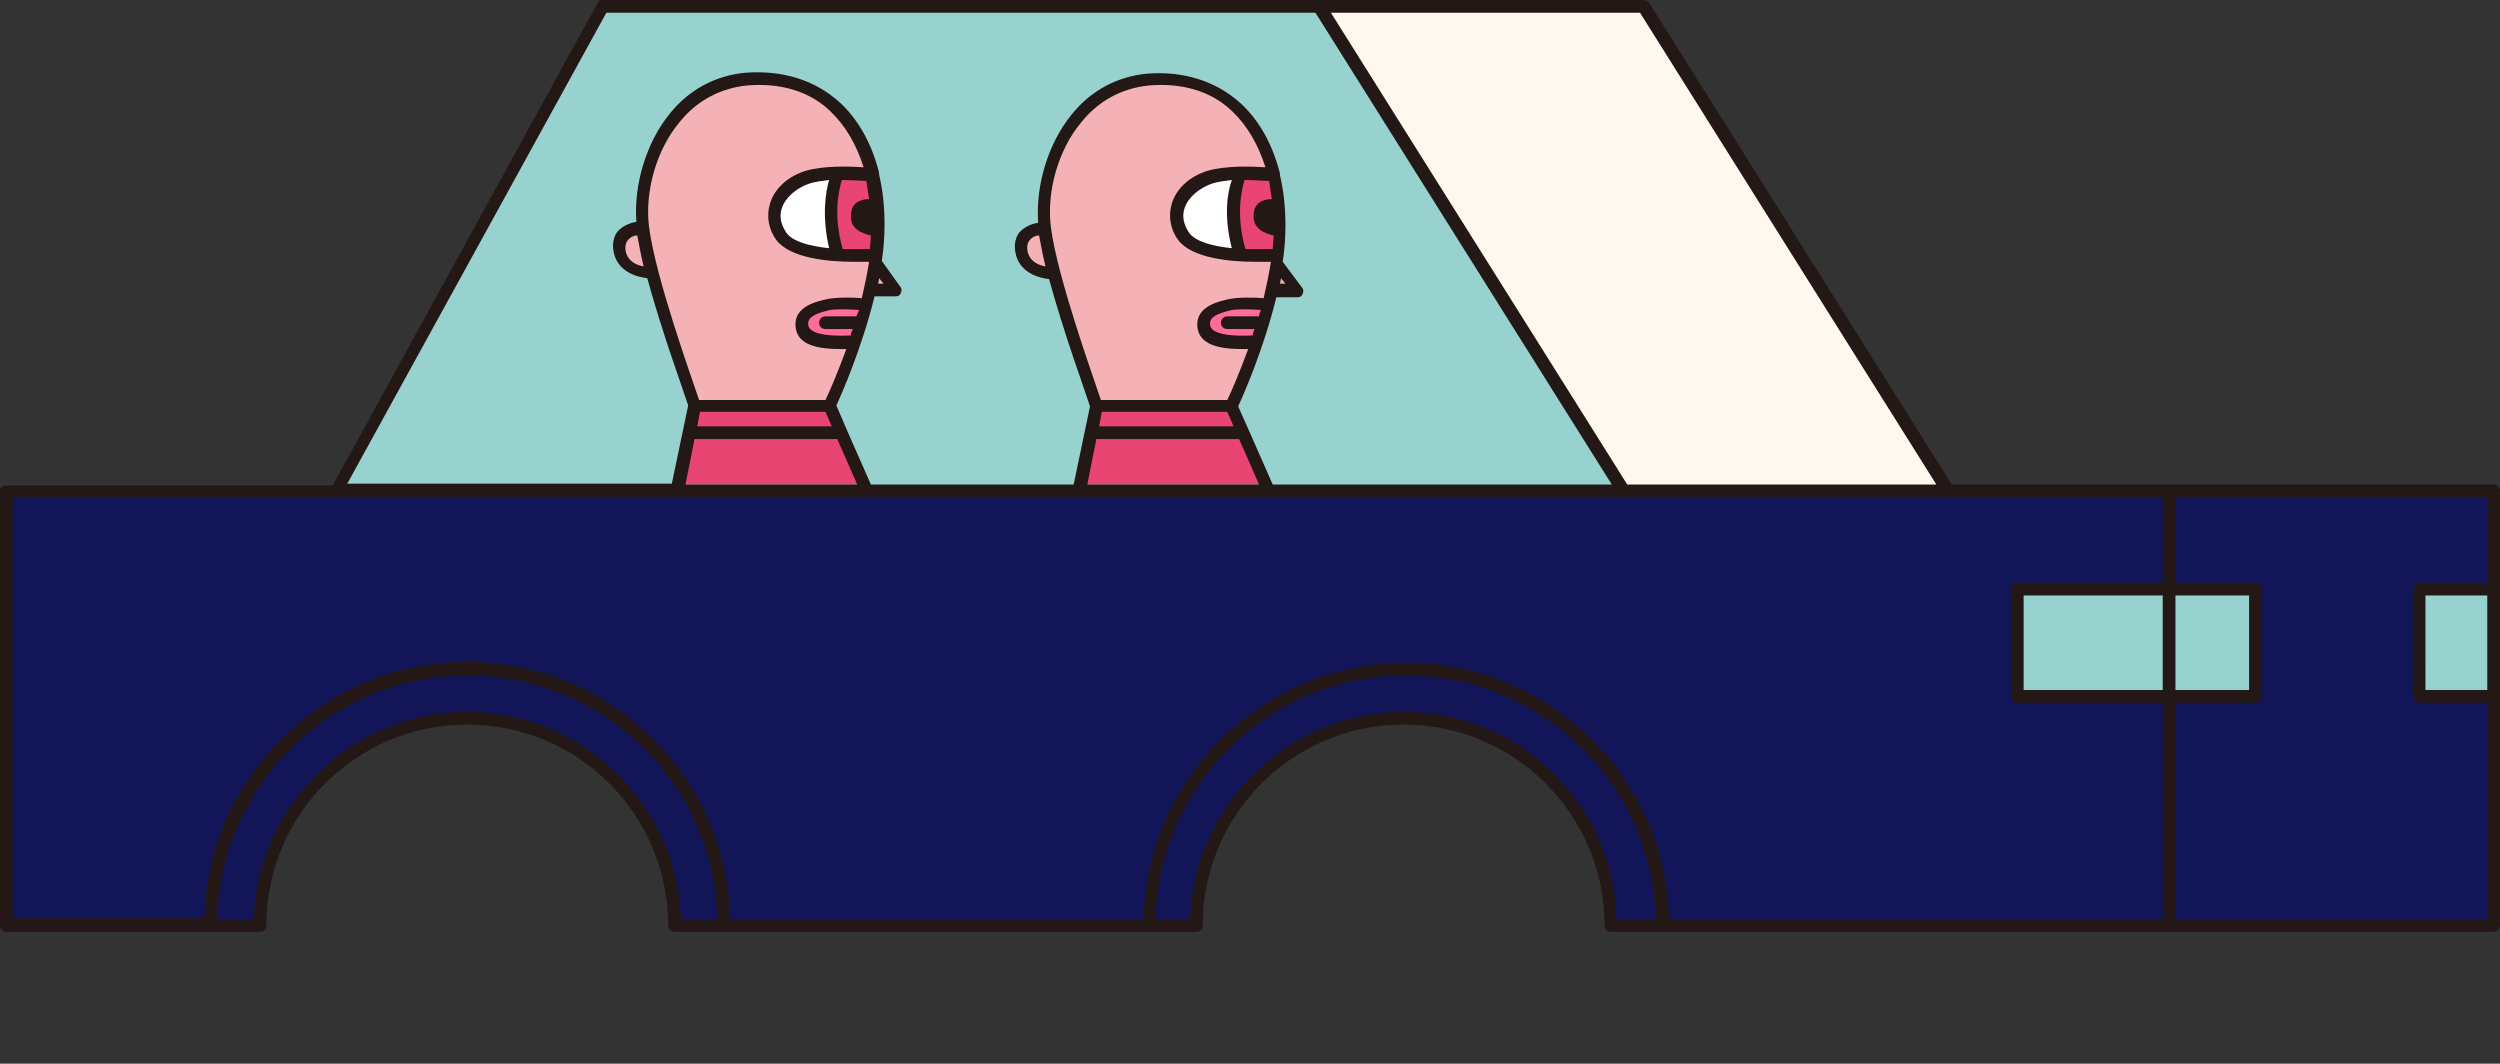 <?xml version="1.0" encoding="utf-8"?>
<svg version="1.1" id="the-element-drive-1-body" xmlns="http://www.w3.org/2000/svg" xmlns:xlink="http://www.w3.org/1999/xlink" x="0px"
	 y="0px" viewBox="0 0 275 117" style="enable-background:new 0 0 275 117;" xml:space="preserve">
<rect x="0" y="0" width="275" height="117" fill="#333333" stroke="none"/>
<style type="text/css">
	.st0{fill:#FFF8EE;}
	.st1{fill:#97D2CE;}
	.st2{fill:#121659;}
	.st3{fill:#F4B2B7;}
	.st4{fill:#FFFFFF;}
	.st5{fill:#FF6C9A;}
	.st6{fill:#E84572;}
	.st7{fill:#231815;}
</style>
<polygon class="st0" points="145.1,0.7 180.8,0.7 214.3,54 178.6,54 "/>
<polygon class="st1" points="178.6,54 145.1,0.7 66.3,0.7 37,54 "/>
<path class="st2" d="M37,54H0.7v47.8h27.9C28.6,89.2,38.8,79,51.4,79s22.8,10.2,22.8,22.8h57.4c0-12.6,10.2-22.8,22.8-22.8
	s22.8,10.2,22.8,22.8h61.4V54h-60H37z"/>
<rect x="238.6" y="54" class="st2" width="35.7" height="47.8"/>
<rect x="266.1" y="64.8" class="st1" width="8.2" height="11.8"/>
<rect x="221.9" y="64.8" class="st1" width="26.3" height="11.8"/>
<path class="st3" d="M98.6,32l-2.3-3.1l0,0c0.2-1.4,0.3-2.8,0.3-4.2c0-10-5.5-16.8-14.5-16c-8.5,0.8-12.2,10-11.4,16.3
	c0,0-3.3,0-2.5,3c0.6,2.1,3.5,2,3.5,2c1.7,6.5,4.7,14.6,4.7,14.6h14.8c0,0,2.9-6,4.4-12.7l0,0H98.6z"/>
<path class="st4" d="M88.8,19.5C86.1,20.3,84,23.3,86,26c2,2.7,10.2,2,10.4,2c0.1-1.1,0.2-2.2,0.2-3.3c0-2-0.2-3.8-0.6-5.5
	C95.9,19.3,91.5,18.7,88.8,19.5z"/>
<path class="st5" d="M91.1,33.4c-0.8,0.2-3,0.6-2.9,2.2c0.1,1.6,2,2.1,5.9,1.9c0.4-1.3,0.9-2.7,1.2-4.1
	C95.3,33.4,92.2,33.2,91.1,33.4z"/>
<polygon class="st6" points="95.1,53.3 91.3,44.6 76.4,44.6 74.6,53.3 "/>
<path class="st6" d="M92.2,19.1c0,0-1.7,3.5,0,8.9c2.2,0.1,4.1,0,4.2,0c0.1-1.1,0.2-2.2,0.2-3.3c0-2-0.2-3.8-0.6-5.5
	C95.9,19.3,94.2,19.1,92.2,19.1z"/>
<path class="st3" d="M142.8,32l-2.3-3.1l0,0c0.2-1.4,0.3-2.8,0.3-4.2c0-10-5.5-16.8-14.5-16c-8.5,0.8-12.2,10-11.4,16.3
	c0,0-3.3,0-2.5,3c0.6,2.1,3.5,2,3.5,2c1.7,6.5,4.7,14.6,4.7,14.6h14.8c0,0,2.9-6,4.4-12.7l0,0H142.8z"/>
<path class="st4" d="M133,19.5c-2.7,0.8-4.8,3.7-2.8,6.5c2,2.7,10.2,2,10.4,2c0.1-1.1,0.2-2.2,0.2-3.3c0-2-0.2-3.8-0.6-5.5
	C140.1,19.3,135.7,18.7,133,19.5z"/>
<path class="st5" d="M135.3,33.4c-0.8,0.2-3,0.6-2.9,2.2c0.1,1.6,2,2.1,5.9,1.9c0.4-1.3,0.9-2.7,1.2-4.1
	C139.5,33.4,136.4,33.2,135.3,33.4z"/>
<polygon class="st6" points="139.3,53.3 135.5,44.6 120.7,44.6 118.9,53.3 "/>
<path class="st6" d="M136.4,19.1c0,0-1.7,3.5,0,8.9c2.2,0.1,4.1,0,4.2,0c0.1-1.1,0.2-2.2,0.2-3.3c0-2-0.2-3.8-0.6-5.5
	C140.2,19.3,138.4,19.1,136.4,19.1z"/>
<path class="st7" d="M274.3,53.3h-35.7h-23.9l-33.3-53C181.3,0.1,181,0,180.8,0H66.3c-0.3,0-0.5,0.1-0.6,0.4l-29.1,53H0.7
	C0.3,53.3,0,53.6,0,54v47.8c0,0.4,0.3,0.7,0.7,0.7h27.9c0.4,0,0.7-0.3,0.7-0.7c0-12.2,9.9-22.1,22.1-22.1c12.2,0,22.1,9.9,22.1,22.1
	c0,0.4,0.3,0.7,0.7,0.7h57.4c0.4,0,0.7-0.3,0.7-0.7c0-12.2,9.9-22.1,22.1-22.1c12.2,0,22.1,9.9,22.1,22.1c0,0.4,0.3,0.7,0.7,0.7
	h61.4h35.7c0.4,0,0.7-0.3,0.7-0.7V76.6V64.8V54C275,53.6,274.7,53.3,274.3,53.3z M213,53.3h-34L146.4,1.4h34L213,53.3z M66.7,1.4h78
	l32.6,51.9h-37.3l-2.6-5.9c0,0,0,0,0,0l-1.2-2.7c0.6-1.3,2.8-6.3,4.2-12h2.3c0.3,0,0.5-0.1,0.6-0.4c0.1-0.2,0.1-0.5-0.1-0.7
	l-2.1-2.8c0.2-1.3,0.3-2.7,0.3-4c0-2-0.2-3.8-0.6-5.5c0-0.1,0-0.1,0-0.2c-0.8-3.2-2.3-5.9-4.4-7.8c-2.7-2.4-6.2-3.5-10.2-3.2
	c-3.3,0.3-6.3,1.9-8.4,4.6c-2.5,3.1-3.9,7.7-3.6,11.8c-0.6,0.1-1.5,0.4-2.1,1.1c-0.5,0.7-0.6,1.6-0.3,2.6c0.6,1.9,2.6,2.4,3.6,2.5
	c1.6,5.9,4.1,12.7,4.5,14l-1.8,8.6H95.8l-2.6-5.9c0,0,0,0,0,0L92,44.6c0.6-1.3,2.8-6.3,4.2-12h2.3c0.3,0,0.5-0.1,0.6-0.4
	c0.1-0.2,0.1-0.5-0.1-0.7L97,28.7c0.2-1.3,0.3-2.7,0.3-4c0-2-0.2-3.8-0.6-5.5c0-0.1,0-0.1,0-0.2c-0.8-3.2-2.3-5.9-4.4-7.8
	C89.6,8.8,86.1,7.7,82,8c-3.3,0.3-6.3,1.9-8.4,4.6c-2.5,3.1-3.9,7.7-3.6,11.8c-0.6,0.1-1.5,0.4-2.1,1.1c-0.5,0.7-0.6,1.6-0.3,2.6
	c0.6,1.9,2.6,2.4,3.6,2.5c1.6,5.9,4.1,12.7,4.5,14l-1.8,8.6H38.2L66.7,1.4z M114.3,25.9c0.2,1,0.4,2.2,0.7,3.4
	c-0.7-0.1-1.6-0.5-1.9-1.4c-0.2-0.6-0.1-1.1,0.1-1.4C113.5,26.1,113.9,25.9,114.3,25.9z M115.6,25c-0.5-3.9,0.8-8.5,3.3-11.5
	c1.9-2.4,4.5-3.8,7.5-4.1c3.6-0.3,6.8,0.6,9.1,2.8c1.7,1.6,2.9,3.7,3.7,6.2c-1.5-0.1-4.4-0.2-6.4,0.4c-1.9,0.6-3.4,1.9-3.9,3.6
	c-0.4,1.3-0.2,2.8,0.7,4c1.5,2,5.7,2.4,8.5,2.4c0.7,0,1.2,0,1.7,0c-0.2,1.3-0.5,2.7-0.8,4c-1-0.1-2.9-0.1-3.8,0.1
	c-0.9,0.2-3.6,0.7-3.5,2.9c0.1,2.2,2.5,2.6,5.1,2.6c0.2,0,0.3,0,0.5,0c-1,2.7-1.9,4.8-2.3,5.6h-13.9C120.3,41.6,116.3,30.5,115.6,25
	z M138.5,34.8H135c-0.4,0-0.7,0.3-0.7,0.7s0.3,0.7,0.7,0.7h3c-0.1,0.2-0.2,0.5-0.2,0.7c-4.6,0.2-4.7-0.9-4.7-1.3
	c0-0.7,0.7-1.1,2.4-1.5c0.6-0.1,2.1-0.1,3.2,0C138.6,34.3,138.5,34.6,138.5,34.8z M137,27.4c-1.1-3.8-0.4-6.6-0.1-7.6
	c1.1,0,2.2,0.1,2.7,0.1c0.1,0.6,0.2,1.3,0.3,2c-0.8,0-2,0.3-2,1.8c-0.1,1.5,1.3,2,2.2,2.2c0,0.5-0.1,1-0.1,1.5
	C139.2,27.4,138.1,27.4,137,27.4z M135.5,27.3c-2-0.2-4-0.7-4.7-1.7c-0.6-0.9-0.8-1.8-0.5-2.7c0.4-1.2,1.6-2.2,3-2.7
	c0.6-0.2,1.4-0.3,2.2-0.4C135,21.2,134.6,23.8,135.5,27.3z M140.9,30.6l0.5,0.6h-0.6C140.8,31.1,140.9,30.8,140.9,30.6z M121.2,45.3
	H135l0.7,1.6h-14.8L121.2,45.3z M120.6,48.3h15.7l2.2,5h-18.9L120.6,48.3z M70.1,25.9c0.2,1,0.4,2.2,0.7,3.4
	c-0.7-0.1-1.6-0.5-1.9-1.4c-0.2-0.6-0.1-1.1,0.1-1.4C69.3,26.1,69.7,25.9,70.1,25.9z M71.4,25c-0.5-3.9,0.8-8.5,3.3-11.5
	c1.9-2.4,4.5-3.8,7.5-4.1c3.6-0.3,6.8,0.6,9.1,2.8c1.7,1.6,2.9,3.7,3.7,6.2c-1.5-0.1-4.4-0.2-6.4,0.4c-1.9,0.6-3.4,1.9-3.9,3.6
	c-0.4,1.3-0.2,2.8,0.7,4c1.5,2,5.7,2.4,8.5,2.4c0.7,0,1.2,0,1.7,0c-0.2,1.3-0.5,2.7-0.8,4c-1-0.1-2.9-0.1-3.8,0.1
	c-0.9,0.2-3.6,0.7-3.5,2.9c0.1,2.2,2.5,2.6,5.1,2.6c0.2,0,0.3,0,0.5,0c-1,2.7-1.9,4.8-2.3,5.6H76.9C76.1,41.6,72.1,30.5,71.4,25z
	 M94.2,34.8h-3.4c-0.4,0-0.7,0.3-0.7,0.7s0.3,0.7,0.7,0.7h3c-0.1,0.2-0.2,0.5-0.2,0.7c-4.6,0.2-4.7-0.9-4.7-1.3
	c0-0.7,0.7-1.1,2.4-1.5c0.6-0.1,2.1-0.1,3.2,0C94.4,34.3,94.3,34.6,94.2,34.8z M92.7,27.4c-1.1-3.8-0.4-6.6-0.1-7.6
	c1.1,0,2.2,0.1,2.7,0.1c0.1,0.6,0.2,1.3,0.3,2c-0.8,0-2,0.3-2,1.8c-0.1,1.5,1.3,2,2.2,2.2c0,0.5-0.1,1-0.1,1.5
	C95,27.4,93.9,27.4,92.7,27.4z M91.2,27.3c-2-0.2-4-0.7-4.7-1.7c-0.6-0.9-0.8-1.8-0.5-2.7c0.4-1.2,1.6-2.2,3-2.7
	c0.6-0.2,1.4-0.3,2.2-0.4C90.8,21.2,90.4,23.8,91.2,27.3z M96.7,30.6l0.5,0.6h-0.6C96.6,31.1,96.7,30.8,96.7,30.6z M77,45.3h13.8
	l0.7,1.6H76.7L77,45.3z M76.4,48.3h15.7l2.2,5H75.4L76.4,48.3z M1.4,54.7h236.5v9.4h-16c-0.4,0-0.7,0.3-0.7,0.7v11.8
	c0,0.4,0.3,0.7,0.7,0.7h16v23.8h-54.3c-0.4-15.6-13.2-28.2-28.9-28.2c-15.7,0-28.6,12.6-28.9,28.2H80.3C80,85.4,67.1,72.8,51.4,72.8
	c-15.7,0-28.6,12.6-28.9,28.2H1.4V54.7z M237.9,75.9h-15.3V65.5h15.3V75.9z M239.3,65.5h8.1v10.4h-8.1V65.5z M51.4,78.3
	c-12.7,0-23.1,10.2-23.5,22.8h-4c0.4-14.9,12.6-26.8,27.5-26.8c15,0,27.2,12,27.5,26.8h-4C74.5,88.5,64.1,78.3,51.4,78.3z
	 M154.4,78.3c-12.7,0-23.1,10.2-23.5,22.8h-3.8c0.4-14.9,12.6-26.8,27.5-26.8c15,0,27.2,12,27.5,26.8h-4.3
	C177.5,88.5,167.2,78.3,154.4,78.3z M239.3,101.1V77.3h8.8c0.4,0,0.7-0.3,0.7-0.7V64.8c0-0.4-0.3-0.7-0.7-0.7h-8.8v-9.4h34.3v9.4
	h-7.5c-0.4,0-0.7,0.3-0.7,0.7v11.8c0,0.4,0.3,0.7,0.7,0.7h7.5v23.8H239.3z M273.6,75.9h-6.8V65.5h6.8V75.9z"/>
</svg>
